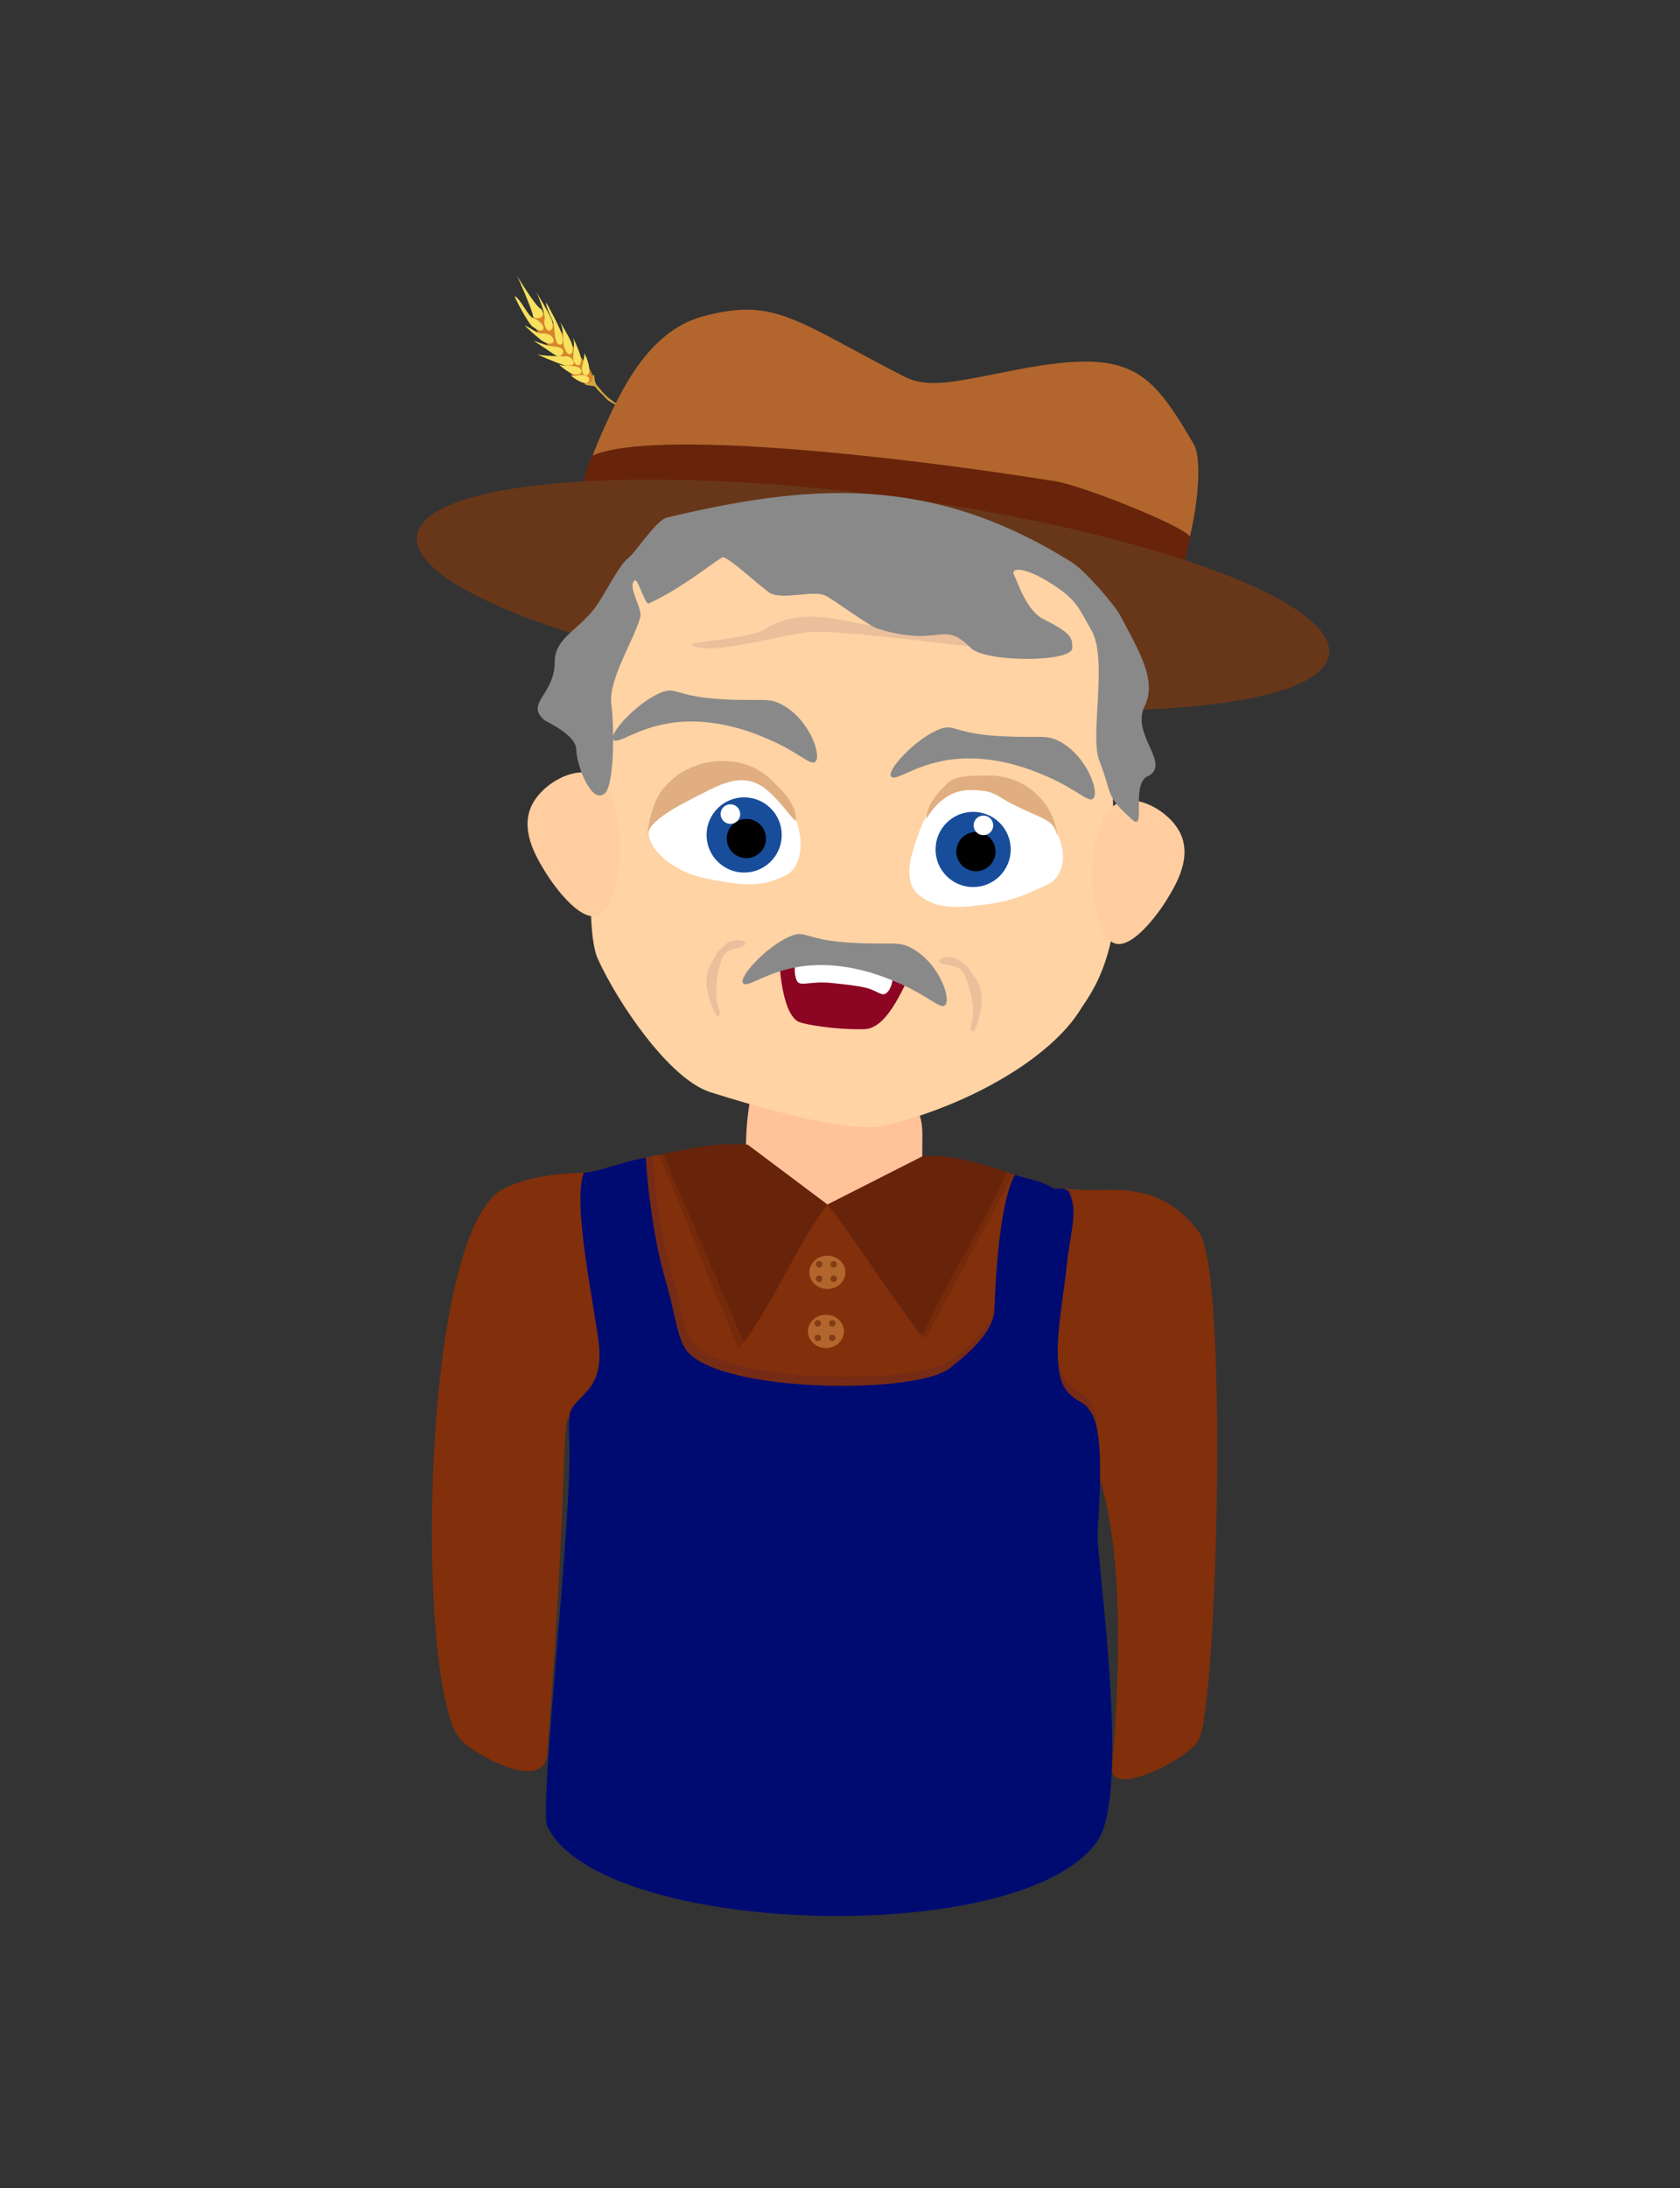 <?xml version="1.0" encoding="UTF-8"?>
<svg id="Forside_Frank" data-name="Forside Frank" xmlns="http://www.w3.org/2000/svg" viewBox="0 0 1044 1359">
  <rect x="0" y="0" width="1044" height="1359" fill="#333333" stroke="none"/>
  <defs>
    <style>
      .cls-1, .cls-2 {
        opacity: .1;
      }

      .cls-1, .cls-2, .cls-3, .cls-4, .cls-5, .cls-6, .cls-7, .cls-8, .cls-9, .cls-10, .cls-11, .cls-12, .cls-13, .cls-14, .cls-15, .cls-16, .cls-17, .cls-18, .cls-19, .cls-20, .cls-21 {
        stroke-width: 0px;
      }

      .cls-2, .cls-21 {
        fill: #000b72;
      }

      .cls-4 {
        fill: #f7e15e;
      }

      .cls-5 {
        fill: #898989;
      }

      .cls-6 {
        fill: #184d9b;
      }

      .cls-7 {
        fill: #e0ae80;
      }

      .cls-8 {
        fill: #d3a540;
      }

      .cls-9 {
        fill: #b2662d;
      }

      .cls-10 {
        fill: #d8852b;
      }

      .cls-11 {
        fill: #8c0623;
      }

      .cls-12 {
        fill: #822f0b;
      }

      .cls-13 {
        fill: #823c15;
      }

      .cls-14 {
        fill: #fff;
      }

      .cls-15 {
        fill: #ffc299;
      }

      .cls-16 {
        fill: #ffcd9f;
      }

      .cls-17 {
        fill: #ffd3a4;
      }

      .cls-18 {
        fill: #eabf9b;
      }

      .cls-19 {
        fill: #683719;
      }

      .cls-20 {
        fill: #68230b;
      }
    </style>
  </defs>
  <g>
    <g>
      <g>
        <path class="cls-10" d="m337.56,194.17c2.67,2.57,4.8,5.25,6.11,6.59,3.02,3.08,3.96,4.07,7.49,8.44,4.39,5.43,2.64,2.82,9.31,11.86,3.57,4.84,7.16,8.38,7.75,13,.14,1.1.7,2.71-1.23,3.94-2.03,1.3-4.23-.2-6.23-1.53-3.37-2.24-5.86-3.66-9.5-8.71-4.69-6.5-5.54-6.39-9.23-11.39-4.32-5.86-6.76-7.8-9.13-12.41-2.05-3.99-1.97-12.02-1.09-12.56.47-.28,4.11,1.21,5.74,2.77Z"/>
        <path class="cls-4" d="m365.29,232.7c.74-.54,1.16-1.3.7-5.07-.43-3.53-2.84-8.68-2.83-7.97.07,3.87-1.88,7.6-1.45,10.54.38,2.6,2.19,3.52,3.58,2.51Z"/>
        <path class="cls-4" d="m360.12,226.51c.74-.54,1.43-2.14.48-5.82-.91-3.51-5.07-12.59-4.35-10.24,1.14,3.7-.36,9.86.07,12.81.38,2.6,2.41,4.26,3.8,3.25Z"/>
        <path class="cls-4" d="m354.29,220.03c2.37-.74,1.96-4.91.24-8.54-1.55-3.28-6.89-12.43-6.56-11.81,2.28,4.25,1.85,11.43,2.28,14.38.38,2.6,2.39,6.48,4.04,5.97Z"/>
        <path class="cls-4" d="m336.64,196.81c1.77-1.87.47-4.54-1.2-5.5-3.09-1.79-14.72-20.9-14.37-20.29,1.9,3.37,9.39,21.12,10.21,25.11.38,1.82,4.17,1.94,5.35.69Z"/>
        <path class="cls-4" d="m341.43,205.44c1.7-.35,2.63-2.29,1.67-5.97-.91-3.51-10.1-18.56-9.78-17.93,2.67,5.35,5.65,14.9,5.21,16.45-1.02,3.55,1.21,7.8,2.9,7.45Z"/>
        <path class="cls-4" d="m347.13,213.84c3.1,1.31,2.86-2.86,1.91-6.54-.91-3.51-9.73-20.06-9.72-19.36.07,3.87,4.45,10.82,4.88,13.76.38,2.6.49,11.11,2.93,12.14Z"/>
        <path class="cls-4" d="m336.88,205.15c-.78.48-2.8-.04-5.89-2.25-2.95-2.11-11.79-19.24-11.14-18.97,3.59,1.45,8.36,12.84,11.53,13.59,2.56.6,8.66,5.67,5.5,7.64Z"/>
        <path class="cls-4" d="m343.84,210.55c1.41,3.73-3.83,3.32-6.92,1.11-2.95-2.11-11.35-9.65-10.69-9.4,3.45,1.29,7.16,4.81,10.46,4.82,3.11.01,6.04.53,7.16,3.47Z"/>
        <path class="cls-4" d="m348.58,220.79c-.76.5-1.9,1.04-4.99-1.17-2.95-2.11-12.57-8.32-11.92-8.06,3.59,1.45,9.04,3.36,12.01,3.56,8.7.59,6.34,4.73,4.9,5.67Z"/>
        <path class="cls-4" d="m356.17,226.24c-.7.58-2.16,1.2-5.73.42-3.84-.84-17.09-6.71-16.41-6.53,3.73,1.02,16.12,1.26,18.35,1.21,2.63-.06,5.12,3.79,3.79,4.89Z"/>
        <path class="cls-4" d="m360.64,232.03c-.7.58-3.03,1-5.2.05-3.35-1.47-8.47-5.7-7.79-5.52,3.73,1.02,8.7.24,11.45,1.38,2.43,1.01,2.87,2.99,1.54,4.09Z"/>
        <path class="cls-4" d="m365.52,237.18c-.66.63-1.67,1.37-5.12-.24-3.28-1.53-6.16-3.96-5.48-3.82,3.79.77,5.97-.88,8.78.08,2.49.84,3.06,2.79,1.81,3.98Z"/>
      </g>
      <path class="cls-8" d="m363.37,238.28c.26-.78,2.65.11,4-1.24,1.4-1.39.27-3.75,1.24-4.22.92-.44.65,2.25,1.22,4.24.61,2.14,1.23,2.28,2.71,4.09,2.01,2.46,4.21,5.58,11.29,10,3.8,2.38,4.32,1.32,3.69,2.61-.61,1.25-2.77-1.4-7.4-3.73-3.31-1.66-2.81-2.33-7.71-6.86-3.09-2.85-1.39-3.28-5.34-3.63-1.95-.17-3.9-.65-3.7-1.26Z"/>
    </g>
    <path class="cls-9" d="m739.85,331.62v.02c-.05.18-.08.36-.13.54-.7,3.15-1.48,6.33-2.34,9.56-.02.08-.05.18-.07.28-.52,1.87-1.04,3.75-1.61,5.63-.44,1.54-.9,3.05-1.38,4.59,0,.02-.02.05-.02.06-5.45,17.22-13.08,34.79-23.04,49.81-3.02,4.58-6.27,8.93-9.75,12.97-19.43,22.59-21.46-14.42-44.01-6.51-3.36,1.18-6.95,2.38-10.73,3.6-19.22-13.42-35.93-20.04-39.54-14.74-2.23,3.28,2.57,13.01,8.05,23.78-18.33,4.71-38.88,9.1-60.18,12.33-10.44,1.58-21.06,2.89-31.68,3.83-4.48-2.97-8.89-6.22-13.19-9.73-6.67-5.43-13.06-11.5-18.98-18.25-12.69-14.43-47.53-45.75-51.4-31.47-3.71,13.7-35.55,14.61-55.89,23.83-2.05.92-3.96,1.93-5.72,3.05-1.88-1.95-3.63-4-5.29-6.14-2.19-2.83-4.19-5.83-5.99-9.03-7.01-12.44-10.07-26.13-10.71-39.74-.83-17.21,2.21-34.26,6.1-48.43,0,0-.02,0,0-.02.23-.84.46-1.67.68-2.5,2.07-7.21,4.31-13.59,6.31-18.75,2.26-5.89,4.21-10.23,5.19-12.4,10.73-23.88,27.82-61.91,61.91-71.19,44.74-12.18,57.27,2.15,124.69,36.89,14.88,7.67,28.48,4.5,66.54-3.07,74.57-14.82,86.23-2.09,114.11,45.31,4.33,7.37,3.88,29.76-1.94,55.89Z"/>
    <path class="cls-20" d="m365.07,312.46c9.82,11.84,54.14,5.86,101.18-1.9,30.77-5.07,72.78,15.64,131.29,23.72,49.34,6.82,97.41,13.98,124.49,26.48,14.84,6.85,15.25-23.21,17.68-26.27,3.76-4.71-65.66-32.66-83.67-35.56-100.43-16.13-249.92-32.43-287.46-16.11-.9.39-10.97,20.64-3.51,29.63Z"/>
    <path class="cls-19" d="m825.97,406.32c-2.09,16.02-32.23,26.95-79.94,31.9-19.21,1.98-41.29,3.01-65.52,2.99-10.72-11.29-22.65-21.3-33.75-29.04-19.22-13.42-35.93-20.04-39.54-14.74-2.23,3.28,2.57,13.01,8.05,23.78,3.11,6.09,6.44,12.52,8.84,18.29-22.03-1.26-45.15-3.24-69.02-5.96-6.79-.78-13.62-1.62-20.52-2.51-8.22-1.06-16.33-2.2-24.35-3.39-6.67-5.43-13.06-11.5-18.98-18.25-12.69-14.43-47.53-45.75-51.4-31.47-3.71,13.7-35.55,14.61-55.89,23.83-3.73-1.01-7.4-2.05-11.01-3.09-18.18-5.24-34.66-10.74-49.07-16.37-42.19-16.48-66.76-34.06-64.75-49.55,2.4-18.51,42.24-30.22,103.32-33.77.19,0,.41-.02.6-.03,50.94-2.89,116.53-.12,187.49,9.09,71.73,9.3,136.49,23.6,185.17,39.61.08.03.15.05.23.07,57.43,18.92,92.42,40.23,90.04,58.61Z"/>
  </g>
  <path class="cls-15" d="m573.19,703.81c.03-49.05-97.13-97.18-108.16-13.61-5.63,42.65,7.17,76.86,2.4,121.48-2.27,21.28-4.06,29.99,75.18,35.62,41.59,2.95,46.01-3.99,35.89-43.91-6.55-25.85-5.33-77.69-5.31-99.57Z"/>
  <path class="cls-17" d="m372.94,398.66c-2.52,17-.26,73.87-3.79,116.36-4.61,55.41-.43,74.35,2.27,80.31,12.46,27.54,44.63,74.99,70.04,82.99q84.72,26.64,108.94,20.68c53.79-13.24,103.19-42.73,121.27-72.41,5.04-8.27,27.53-33.87,21.49-102.57-6.15-69.95,6.85-116.81-2.06-136.81-20.06-45-143.2-60.31-162-63-126-18-149.21,27.64-156.14,74.45Z"/>
  <path class="cls-16" d="m367.64,480.74c-11.35-4.25-29.2,5.47-36.22,17.58-9.25,15.94,1.6,33.68,7.51,43.34,5.36,8.76,20.95,29.91,31.67,27.1,18.27-4.79,21.35-78.91-2.96-88.02Z"/>
  <path class="cls-16" d="m696.31,498.03c11.36-4.24,29.19,5.51,36.2,17.63,9.23,15.95-1.65,33.67-7.57,43.33-5.37,8.76-20.99,29.89-31.7,27.06-18.26-4.81-21.24-78.94,3.08-88.02Z"/>
  <path class="cls-11" d="m483.95,593.77c.47,2.7,1.26,34.15,11.8,40.55,3.19,1.94,24.12,5.41,41.52,4.83,15.51-.52,25.61-30.36,31.4-39.86"/>
  <path class="cls-14" d="m495.4,595.06c-2.15,3.27-1.97,10.48-.17,14.07,1.99,4,8.05-.09,21.69,1.37,9.97,1.06,14.95,1.6,20.81,2.88,6.84,1.5,9.76,5.33,12.56,3.73,4.09-2.33,5.81-11.76,3.59-15.92-1.48-2.77-4.25-3.19-15.42-5.39-17.17-3.38-20.37-4.32-27.62-4.32-8.05,0-13.11.06-15.43,3.58Z"/>
  <path class="cls-5" d="m461.71,610.57c-2.81-3.62,13.78-21.94,28.29-28.6,11.18-5.14,8.84,1.81,39.06,3.54,25.14,1.43,28.95-1.31,37.66,3.45,16.91,9.24,24.69,31.71,20.52,35.39-2.94,2.59-10.03-5.66-28.52-13.71-8.24-3.59-33.53-14.61-61.62-10.31-21.48,3.28-32.71,13.71-35.39,10.25Z"/>
  <path class="cls-12" d="m745.08,1080.21c-6.88,12.98-55.54,36.45-54,18,7.12-85.47,3.68-142.4-7.48-179.38-.91-3-1.86-5.87-2.87-8.62-26.88-73.27-88.94-55.92-157.02-35.4-6.87,2.06-13.8,4.17-20.77,6.21-50.43,14.81-102.52,26.6-144.86,1.19-1.97-1.18-3.34-2.08-4.33-1.77-4.94,1.52-.25,33.12-13.67,208.77-1.89,24.69-45.77.41-54-9-28.07-32.12-25.3-315.85,27-342q18-9,47.83-9.76c.62-.02,1.24-.05,1.88-.11,1.13-.09,2.3-.25,3.49-.46,8.99-1.53,19.59-5.8,31.19-8.21,1.26-.26,2.53-.53,3.81-.79,1.34-.27,2.69-.53,4.05-.79,1.4-.28,2.81-.54,4.23-.81.93-.17,1.87-.34,2.8-.51,0,0,.02,0,.06-.01.02,0,.04,0,.07-.02,0-.01.03-.01.05-.01.03-.01.06-.01.1-.02,2.58-.46,5.17-.91,7.75-1.34,15.34-2.52,30.59-4.28,43.21-4.36.36,0,.71,0,1.06,0h.05l49.47,37.13h.02l58.92-29.87h0s.11-.06.11-.06c10.26.62,24.46,2.25,40.25,6.24,3.81.96,7.72,2.06,11.68,3.32h0s.06.02.09.03c.05.02.1.04.14.06.11.04.17.06.17.06,1.38.43,2.74.89,4.14,1.38l.07.02c.31.11.62.21.92.32,9.51,3.15,14.51,2.86,24.38,8.58h9c.38.07.77.13,1.16.19,21.55,3.31,53.32-8.55,79.84,26.81,18.45,24.6,11.38,293.49,0,315Z"/>
  <ellipse class="cls-9" cx="514.1" cy="880.13" rx="11.2" ry="10.34"/>
  <path class="cls-2" d="m680.73,910.21c-1.75,14.67-4.85,28.77-6.08,34.02-5.52,23.77-11.14,82.22-31.35,111.74-45.75,66.87-244.71,49.42-276.85-17.87-5.31-11.14-5.74-104.82-8.22-150.74-.09-1.68-.14-3.39-.15-5.15,0-2.5.06-5.09.22-7.77.12-1.92.64-3.56,1.44-5.06,1.77-3.33,4.91-5.93,8.02-9.23,5.42-5.75,10.74-13.65,8.58-31.35-2.85-23.44-14.96-79.32-10.06-100.92,8.99-1.53,19.59-5.8,31.19-8.21,1.26-.26,2.53-.53,3.81-.79,1.34-.27,2.69-.53,4.05-.79,1.45,20.16,4.99,48.81,12.3,73.75,5.56,18.89,6.75,33.99,12.31,41.45,20.17,27.01,147.25,27.61,163.08,9.65,0,0,20.57-14.52,24.91-29.21.46-1.55.73-3.1.79-4.63.89-24.91,2.72-43.19,4.94-56.42,1.77-10.49,3.78-17.8,5.78-22.73l.02-.03c.08-.22.16-.43.25-.63l.07.02c.31.11.62.21.92.32,9.51,3.15,14.51,2.86,24.38,8.58h9c.38.07.77.13,1.16.19,1.76,4.72,2.15,9.1,1.82,14.02-.48,7.65-2.69,16.58-4.12,30.08-1.65,15.5-4.98,33.7-5.4,49.02v.06c-.35,13,1.41,23.92,8.09,29.38,8.04,6.57,8.25,3.55,12.93,11.68,2.13,3.69,3.11,9.31,3.34,15.84.24,6.66-.29,14.27-1.17,21.73Z"/>
  <polygon class="cls-1" points="467.84 824.49 458.9 837.84 409.48 717.08 420.22 714.98 467.84 824.49"/>
  <polygon class="cls-1" points="629.78 729.31 629.46 729.92 629.44 729.95 581.91 818.68 575.02 831.54 573.3 829.29 566.07 819.86 577.21 797.44 613.48 724.44 613.68 724.02 613.81 723.77 629.71 729.29 629.78 729.31"/>
  <path class="cls-20" d="m412.36,716.77c12.24,29.64,37.46,87.1,49.7,116.74,15.85-19.4,36.28-65.98,52.13-85.39l-49.48-37.12c-19.17-2.68-52.35,5.77-52.35,5.77Z"/>
  <path class="cls-20" d="m625.57,727.91c-12.28,29.62-40.25,72.38-52.53,102-15.83-19.42-43.03-62.37-58.86-81.79l59.04-29.93c19.17-2.66,52.34,9.72,52.34,9.72Z"/>
  <path class="cls-21" d="m682.08,1143.21c-46.42,67.84-309.39,59.26-342-9-5.38-11.3,16.12-194.31,13.61-240.89-.23-4.06-.21-8.35.06-12.88,0-.08.01-.15.01-.23.28-4.61,2.84-7.64,5.98-10.83,2.59-2.64,5.58-5.38,8.02-9.23,3.51-5.51,5.87-13.29,4.3-26.23-3.04-25.05-16.52-86.61-9.27-105.58,1.13-.09,2.3-.25,3.49-.46,8.99-1.53,19.59-5.8,31.19-8.21,1.26-.26,2.53-.53,3.81-.79,1.33,20.53,4.9,51.09,12.66,77.54,5.64,19.17,6.84,34.48,12.49,42.05,20.46,27.4,149.37,28.01,165.43,9.79,0,0,25.49-17.99,26.06-34.33,0-.07,0-.13.01-.2,1.01-27.79,3.16-47.42,5.73-61.05,2.19-11.6,4.69-18.84,7.04-23.05,9.51,3.15,14.51,2.86,24.38,8.58h6.08c1,.55,2.01,1.12,3.01,1.7h0c1.98,4.35,2.79,8.31,2.89,12.51.24,8.71-2.56,18.41-4.27,34.52-1.49,14.02-4.34,30.22-5.25,44.58v.06c-.97,15.41.32,28.71,7.97,34.96,8.16,6.66,8.38,3.6,13.12,11.84,1.45,2.52,2.51,6,3.27,10.1,1.58,8.46,1.88,19.57,1.7,30.35-.26,15.34-1.52,30.01-1.52,35.38,0,18,20.49,159.06,0,189Z"/>
  <path class="cls-14" d="m572.23,556.86c10.02,6.84,19.56,8.09,44.64,4.24,15.38-2.36,25.45-7.94,33.38-11.36,13.23-5.7,17.29-29.3-9.34-51.62-11.1-9.31-29.9-15.98-46.49-9.03-17.07,7.15-22.62,24.9-27.02,38.98-1.43,4.56-6.36,21.15,4.83,28.79Z"/>
  <g>
    <g>
      <circle class="cls-6" cx="604.73" cy="527.56" r="23.35"/>
      <circle class="cls-3" cx="606.47" cy="528.9" r="12.19"/>
    </g>
    <circle class="cls-14" cx="611.13" cy="512.61" r="6.09"/>
  </g>
  <path class="cls-5" d="m553.75,482.23c-2.81-3.63,13.78-21.94,28.29-28.6,11.18-5.14,8.84,1.81,39.06,3.54,25.14,1.43,28.95-1.31,37.66,3.45,16.91,9.24,24.69,31.71,20.52,35.39-2.94,2.59-10.03-5.66-28.52-13.71-8.24-3.59-33.53-14.61-61.62-10.31-21.48,3.28-32.71,13.71-35.39,10.25Z"/>
  <path class="cls-5" d="m381.13,459.31c-2.81-3.63,13.78-21.94,28.29-28.6,11.18-5.14,8.84,1.81,39.06,3.54,25.14,1.43,28.95-1.31,37.66,3.45,16.91,9.24,24.69,31.71,20.52,35.39-2.94,2.59-10.03-5.66-28.52-13.71-8.24-3.59-33.53-14.61-61.62-10.31-21.48,3.28-32.71,13.71-35.39,10.25Z"/>
  <path class="cls-14" d="m416.5,536.21c10.02,6.84,18,9,36.36,11.89,19.42,3.05,27.06-.77,34.99-4.19,13.23-5.7,15.68-36.47-10.95-58.79-11.1-9.31-29.9-15.98-46.49-9.03-17.07,7.15-22.62,24.9-27.02,38.98-1.43,4.56,1.92,13.51,13.11,21.14Z"/>
  <g>
    <circle class="cls-6" cx="462.44" cy="518.56" r="23.35"/>
    <circle class="cls-3" cx="463.83" cy="520.79" r="12.19"/>
    <circle class="cls-14" cx="453.89" cy="505.58" r="6.09"/>
  </g>
  <path class="cls-18" d="m654.37,404.3c-7.63,5.36-129.39-14.99-153.68-11.47-27.33,3.96-56.56,13.65-69.93,8.25-6.46-2.61,34.97-4.13,44.32-10.16,27.31-17.63,59.99,0,69.12-3.09,7.61-2.57,38.7,5.34,51.23,5.34,12.52,0,65.07,6.84,58.95,11.14Z"/>
  <path class="cls-18" d="m583.89,596.94c.3,3.55,12.58.73,15.68,8.73,10.92,28.26.22,32.23,4.77,34.82,2.57,1.47,5.86-15.9,5.75-19.29-.39-12.3-6.16-15.54-7.54-18.71-1.15-2.64-3.17-2.98-6.35-5.95-3.17-2.98-12.55-2.45-12.3.39Z"/>
  <path class="cls-18" d="m463.23,585.9c-.02,3.57-12.48,1.74-14.92,9.97-8.61,29.05,2.38,32.14-1.94,35.09-2.45,1.67-7.12-15.37-7.29-18.76-.6-12.3,4.89-15.99,6-19.26.93-2.73,2.92-3.22,5.85-6.45,2.92-3.22,12.31-3.46,12.3-.6Z"/>
  <path class="cls-5" d="m712.88,482.29c-10.02,4.77-.72,34.38-9,27-17.62-15.66-12.19-15.23-20.8-37.01-5.97-15.1,5.43-62.55-4.72-80.63-7.63-13.58-9.61-18.59-20.71-26.33-19.22-13.42-30.58-13.68-27.31-7.86,1.94,3.46,7.31,21.66,18,27,18,9,18,11.76,18,18,0,9-54,9-63,0-18-18-18,0-57.76-11.93-5.15-1.55-27.66-18.16-32.63-20.62-7.41-3.67-26.72,2.96-34.43-1.63-5.23-3.11-27-23.67-29.69-22.09-7.76,4.55-25.46,19.39-45.79,28.61-2.05.92-6.69-15.53-8.44-14.41-5.26,3.29,4.76,17.16,3.29,22.89-3.42,13.33-20.04,38.88-18,54,2.04,15.13,1.69,49.87-3.8,55.17-8.53,8.24-18-18-18-27s-19.19-17.62-19.82-18.19c-12.17-10.74,6.4-15.56,6.43-36.08.03-16.29,16.99-20.22,27.67-37.53,7.91-12.83,13.31-23.45,18-27,4.51-3.41,17.44-23.64,23.98-25.19,86.75-20.64,163.32-27.92,251.97,27.95,7.69,4.83,26.24,25.93,30.05,33.24,10.6,20.32,23.03,39.71,14.98,55.81-9,18,17.42,36.27,1.53,43.83Z"/>
  <ellipse class="cls-9" cx="514.16" cy="790.19" rx="11.2" ry="10.34"/>
  <g>
    <circle class="cls-13" cx="509.08" cy="785.21" r="2"/>
    <circle class="cls-13" cx="509.08" cy="794.21" r="2"/>
    <circle class="cls-13" cx="518.08" cy="794.21" r="2"/>
    <circle class="cls-13" cx="518.08" cy="785.21" r="2"/>
  </g>
  <ellipse class="cls-9" cx="513.28" cy="826.87" rx="11.2" ry="10.34"/>
  <circle class="cls-13" cx="508.2" cy="821.88" r="2"/>
  <circle class="cls-13" cx="508.2" cy="830.88" r="2"/>
  <circle class="cls-13" cx="517.2" cy="830.88" r="2"/>
  <circle class="cls-13" cx="517.2" cy="821.88" r="2"/>
  <path class="cls-7" d="m402.69,517.36c1.96-8.68,19.96-17.68,37.96-26.68,11.38-5.69,23.89-10.3,36,0,10.96,9.32,18,22.19,18,18,0-9-9-18-9-18-6.36-6.36-15.58-17.9-36-18-5.06-.02-22.82-.47-37.96,17.68-7.93,9.49-10.14,32.03-9,27Z"/>
  <path class="cls-7" d="m656.65,517.68c-1.96-8.68-9-9-27-18-11.38-5.69-11.1-9-27-9-18,0-27,18-27,18,0-9,9-18,9-18,6.36-6.36,6.58-8.9,27-9,5.06-.02,23.72-1.18,37.96,17.68,7.04,9.32,8.17,23.35,7.04,18.32Z"/>
</svg>